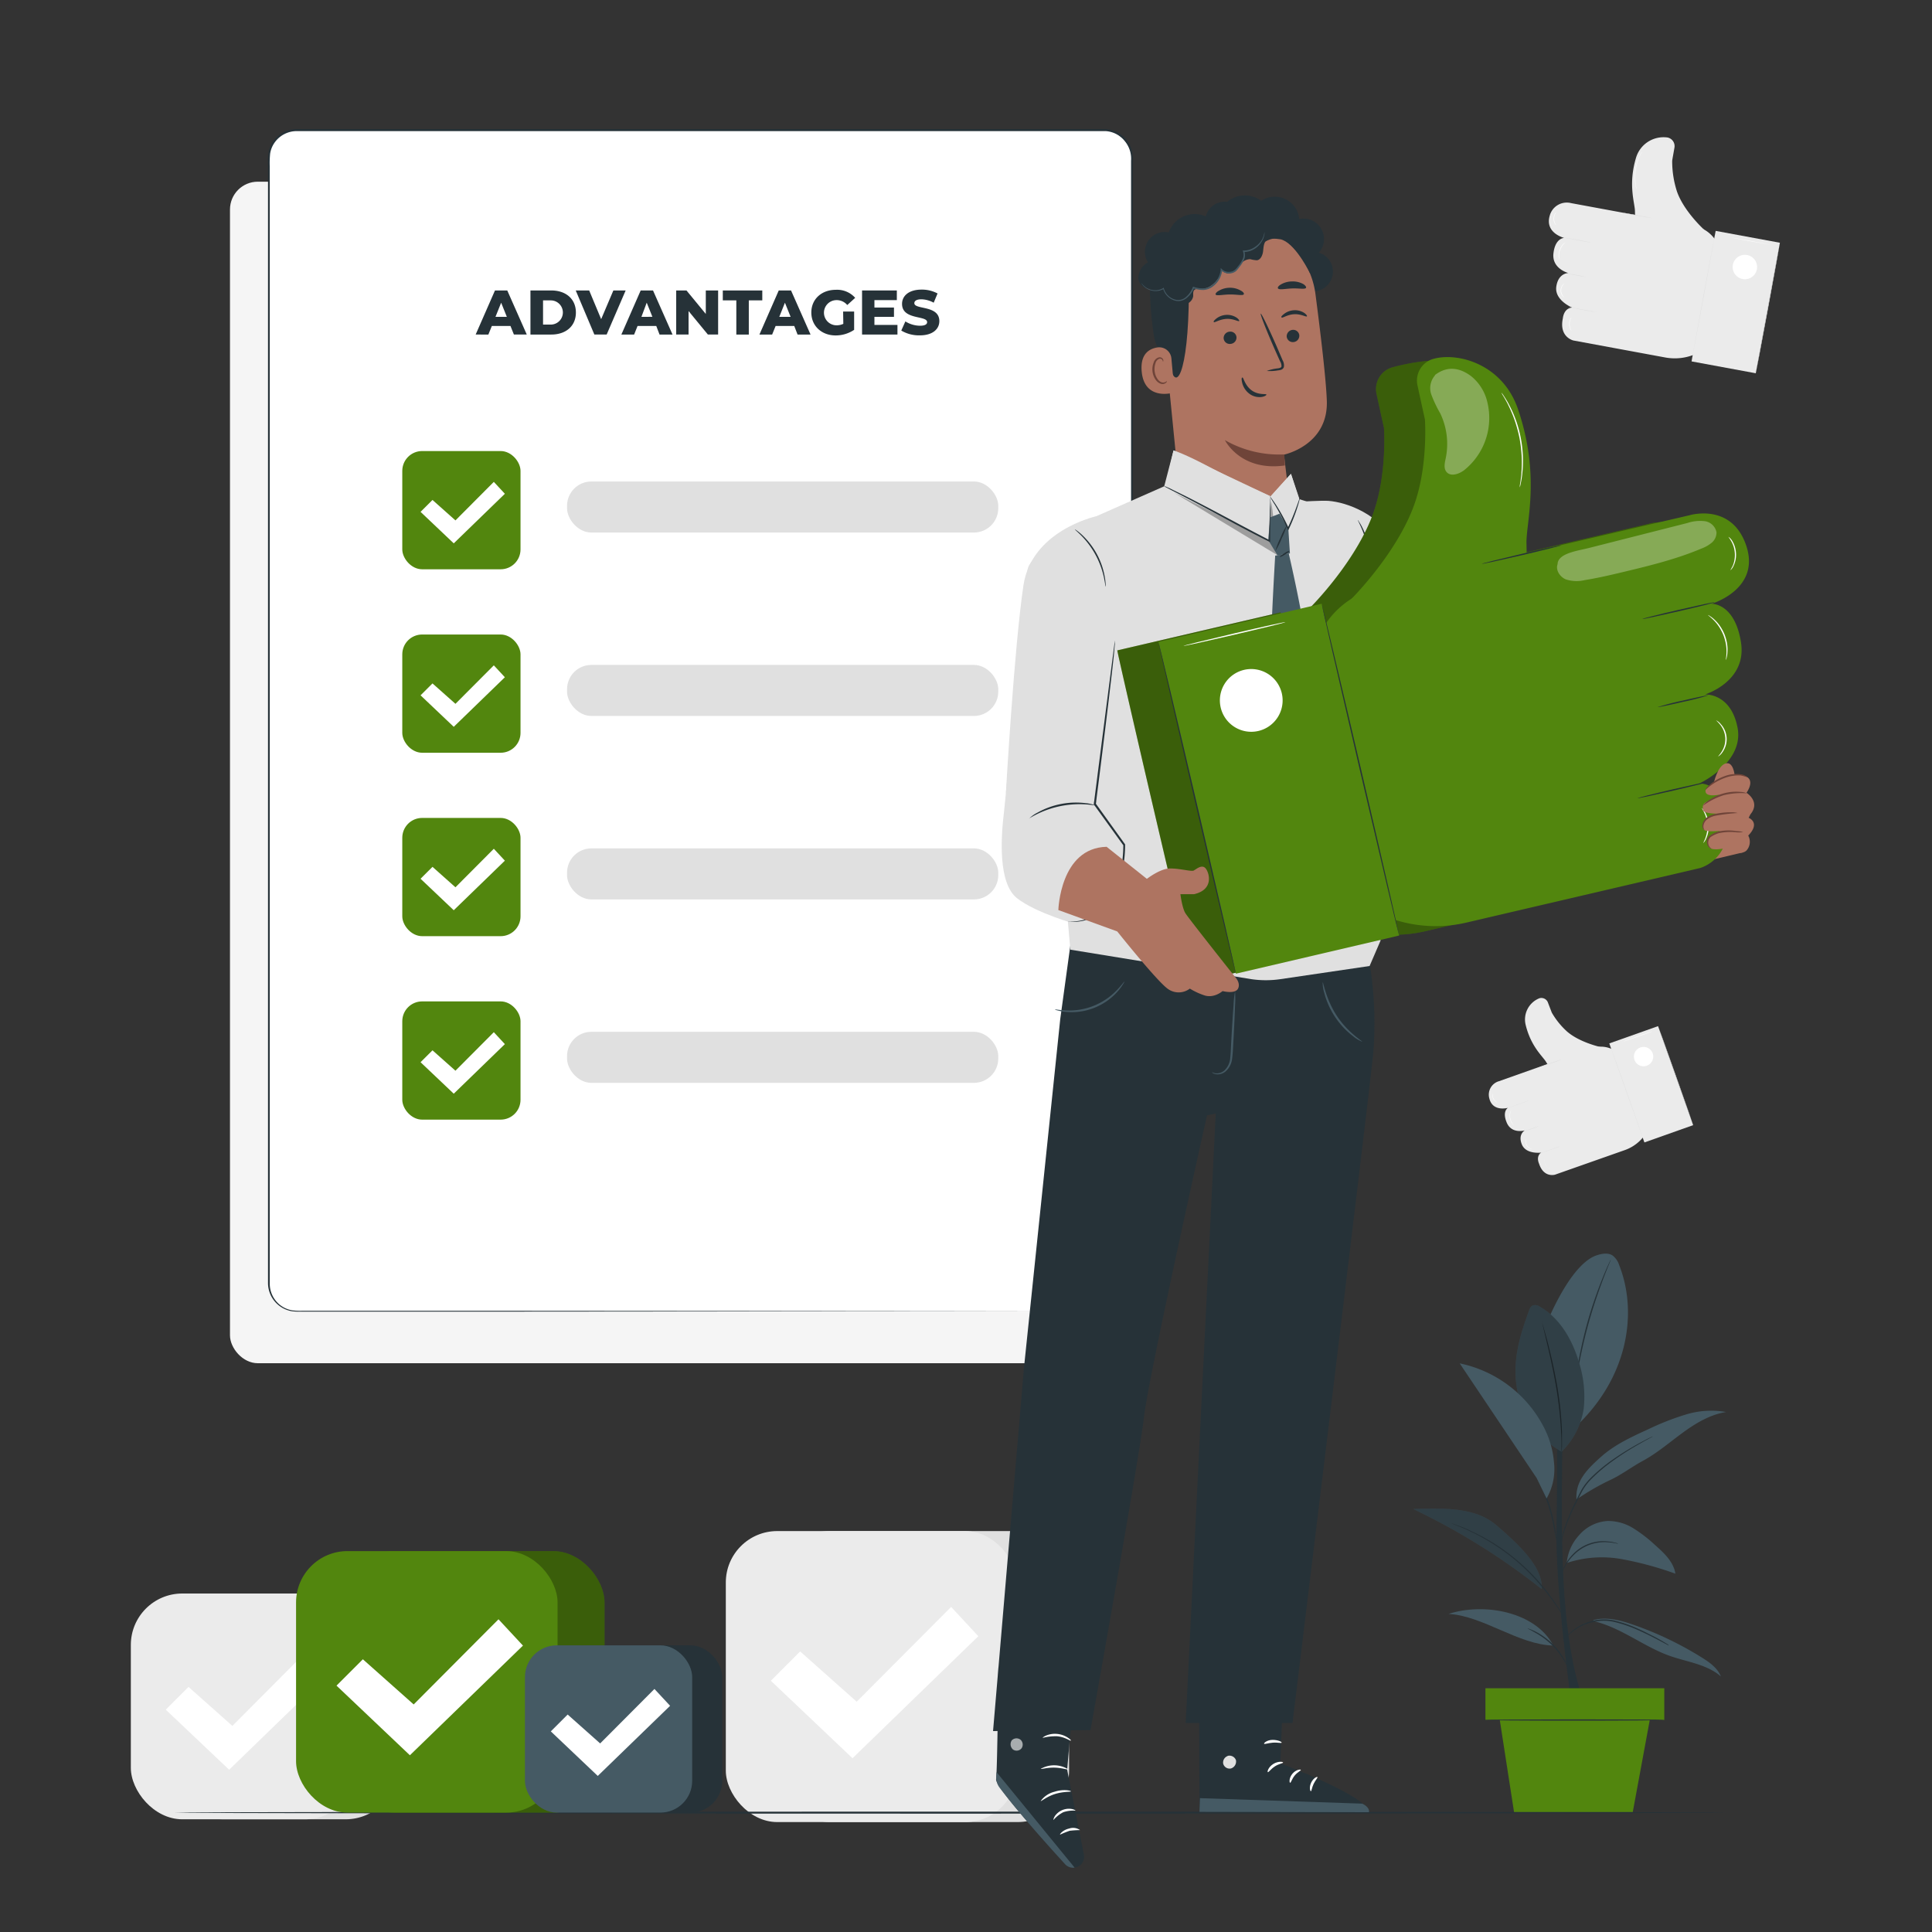 <svg xmlns="http://www.w3.org/2000/svg" viewBox="0 0 500 500"><rect x="0" y="0" width="500" height="500" fill="#333333" stroke="none"/><g id="freepik--background-complete--inject-2"><rect x="59.52" y="47.02" width="223.32" height="305.78" rx="7.2" style="fill:#f5f5f5"></rect><path d="M445.24,65.24l.41,2.12-4.2,22.75h0A13.55,13.55,0,0,1,431,92.52l-23.8-4.4s-3.79-.85-2.73-5.76c0,0,.18-2.59,2.4-2.76,0,0-4.61-1.88-4.1-5.43s3.13-3.51,3.13-3.51-4.32-1.09-3.87-5.09,2.78-4,2.78-4-5-1.22-3.77-5.65a4.57,4.57,0,0,1,5.58-3.35l16.93,3.13,14.84,2.74A8.63,8.63,0,0,1,445.24,65.24Z" style="fill:#ebebeb"></path><path d="M441,59.42s-5.21-4.72-7-9.85a25.36,25.36,0,0,1-1.24-7.92c0-.2.34-2,.59-3.46a2.28,2.28,0,0,0-1.77-2.6A7.43,7.43,0,0,0,423.35,41c-2,6.82-.29,11.47-.23,13.54l.05,2.08Z" style="fill:#ebebeb"></path><rect x="440.76" y="60.99" width="16.9" height="34.35" transform="translate(876.73 236.67) rotate(-169.53)" style="fill:#ebebeb"></rect><path d="M437.78,93.51s1.33-7.57,3.05-16.89S444,59.73,444,59.74s-1.33,7.57-3.06,16.9S437.81,93.52,437.78,93.51Z" style="fill:#e0e0e0"></path><path d="M454.4,96.59s1.33-7.58,3.06-16.9,3.15-16.88,3.18-16.88-1.33,7.58-3.05,16.9S454.44,96.59,454.4,96.59Z" style="fill:#e0e0e0"></path><path d="M448.46,68.56A3.16,3.16,0,1,0,452.14,66,3.16,3.16,0,0,0,448.46,68.56Z" style="fill:#fff"></path><path d="M419.61,55s1.83.27,4.06.68,4.05.78,4,.81-1.83-.27-4.06-.68S419.61,55,419.61,55Z" style="fill:#e0e0e0"></path><path d="M405.49,70.76s1.17.15,2.6.41a26.35,26.35,0,0,1,2.58.55s-1.17-.15-2.6-.42A24.82,24.82,0,0,1,405.49,70.76Z" style="fill:#e0e0e0"></path><path d="M404.46,61.42s1.65.24,3.68.61,3.67.71,3.66.75-1.65-.24-3.68-.62S404.45,61.46,404.46,61.42Z" style="fill:#e0e0e0"></path><path d="M405.79,79.45s1.65.24,3.68.61,3.67.71,3.66.74-1.65-.23-3.68-.61S405.78,79.48,405.79,79.45Z" style="fill:#e0e0e0"></path><path d="M447.76,61.42s2.34.37,5.2.9,5.18,1,5.18,1-2.34-.36-5.2-.89S447.76,61.46,447.76,61.42Z" style="fill:#fff"></path><path d="M403.58,67.28a.61.61,0,0,1-.08-.19,3.51,3.51,0,0,1-.11-.55,4.51,4.51,0,0,1,0-.83,4.74,4.74,0,0,1,.22-1,4.63,4.63,0,0,1,.45-.92,3.59,3.59,0,0,1,.52-.64,2.7,2.7,0,0,1,.43-.36l.17-.11s-.22.19-.53.53a4.07,4.07,0,0,0-.49.65,4.31,4.31,0,0,0-.42.89,4.83,4.83,0,0,0-.23,1,4.44,4.44,0,0,0,0,.81C403.52,67,403.6,67.27,403.58,67.28Z" style="fill:#fff"></path><path d="M402.7,58.27a1.12,1.12,0,0,1-.33-.43,2.61,2.61,0,0,1-.31-1.27,2.78,2.78,0,0,1,.35-1.26,1.17,1.17,0,0,1,.35-.41s-.12.17-.26.46a2.84,2.84,0,0,0-.05,2.44A5.26,5.26,0,0,1,402.7,58.27Z" style="fill:#fff"></path><path d="M404.82,77a1.34,1.34,0,0,1-.47-.42,2.27,2.27,0,0,1-.47-1.42,2.33,2.33,0,0,1,.51-1.4c.25-.3.47-.42.48-.4a4.59,4.59,0,0,0-.4.45,2.32,2.32,0,0,0,0,2.72C404.64,76.81,404.83,77,404.82,77Z" style="fill:#fff"></path><path d="M406.72,85.61a1.27,1.27,0,0,1-.32-.45,3,3,0,0,1,0-2.62,1.41,1.41,0,0,1,.32-.45s-.11.19-.24.49a3.29,3.29,0,0,0,0,2.54C406.61,85.43,406.74,85.6,406.72,85.61Z" style="fill:#fff"></path><path d="M423.53,48.94a1.89,1.89,0,0,1-.11-.37,3.71,3.71,0,0,1-.11-.45c0-.18-.08-.38-.11-.61a11.44,11.44,0,0,1-.13-1.58,13.49,13.49,0,0,1,.12-2,13.31,13.31,0,0,1,.44-1.9,11.08,11.08,0,0,1,.58-1.49c.09-.2.19-.38.27-.54l.23-.4a2.9,2.9,0,0,1,.22-.33,1.56,1.56,0,0,1-.17.35l-.21.41c-.08.16-.17.34-.26.55-.18.41-.37.92-.55,1.48a17.18,17.18,0,0,0-.42,1.89,14.77,14.77,0,0,0-.13,1.93,13.82,13.82,0,0,0,.1,1.57c0,.23.06.43.09.6s.06.33.09.45A1.87,1.87,0,0,1,423.53,48.94Z" style="fill:#fff"></path><path d="M419.5,273.29l1.13,1.29,6.12,17.27h0a10.72,10.72,0,0,1-6.24,5.79L402.45,304s-2.93.92-4.15-2.86c0,0-.9-1.85.56-2.85,0,0-3.91.54-5-2.1s.76-3.64.76-3.64-3.4,1-4.67-2,.32-3.85.32-3.85-3.93,1.15-4.82-2.38a3.62,3.62,0,0,1,2.5-4.51l12.84-4.55,11.26-4A6.8,6.8,0,0,1,419.5,273.29Z" style="fill:#ebebeb"></path><path d="M414.33,271s-5.44-1.17-8.73-4a20,20,0,0,1-4-4.94l-1-2.61a1.8,1.8,0,0,0-2.24-1.09,5.91,5.91,0,0,0-3.49,7c1.35,5.46,4.34,8,5.2,9.38l.86,1.4Z" style="fill:#ebebeb"></path><rect x="420.65" y="266.99" width="13.38" height="27.19" transform="translate(923.87 402.28) rotate(160.48)" style="fill:#ebebeb"></rect><path d="M425.58,295.63s-2.08-5.72-4.59-12.8S416.47,270,416.5,270s2.08,5.72,4.59,12.8S425.61,295.62,425.58,295.63Z" style="fill:#e0e0e0"></path><path d="M438.19,291.16s-2.08-5.72-4.59-12.8-4.52-12.82-4.49-12.83,2.08,5.72,4.59,12.8S438.22,291.15,438.19,291.16Z" style="fill:#e0e0e0"></path><path d="M423,274.29a2.5,2.5,0,1,0,1.52-3.2A2.51,2.51,0,0,0,423,274.29Z" style="fill:#fff"></path><path d="M397.87,276.39s1.36-.54,3.06-1.14,3.08-1.07,3.09-1-1.36.54-3.06,1.14S397.88,276.41,397.87,276.39Z" style="fill:#e0e0e0"></path><path d="M394.44,292.8s.86-.36,1.95-.74a18.4,18.4,0,0,1,2-.65,20.47,20.47,0,0,1-1.95.75A19.64,19.64,0,0,1,394.44,292.8Z" style="fill:#e0e0e0"></path><path d="M390,286.81s1.23-.49,2.77-1,2.79-1,2.8-.94-1.23.49-2.77,1S390.05,286.84,390,286.81Z" style="fill:#e0e0e0"></path><path d="M398.08,298.64s1.23-.49,2.77-1,2.79-1,2.8-.93-1.23.49-2.77,1S398.09,298.67,398.08,298.64Z" style="fill:#e0e0e0"></path><path d="M419.73,269.68s1.74-.68,3.92-1.45,3.94-1.37,4-1.34-1.74.67-3.92,1.44S419.74,269.7,419.73,269.68Z" style="fill:#fff"></path><path d="M391.75,291.17l-.13-.1a2.77,2.77,0,0,1-.29-.33,3,3,0,0,1-.33-.57,3.48,3.48,0,0,1-.25-.77,3.73,3.73,0,0,1-.06-.8,3.5,3.5,0,0,1,.11-.65,2.15,2.15,0,0,1,.15-.42c0-.09.07-.14.08-.14s-.08.22-.16.57a3.72,3.72,0,0,0-.08.64,4.29,4.29,0,0,0,.06.78,4.43,4.43,0,0,0,.23.75,4.88,4.88,0,0,0,.31.57C391.6,291,391.76,291.16,391.75,291.17Z" style="fill:#fff"></path><path d="M387.58,285.34a.9.9,0,0,1-.39-.16,2.07,2.07,0,0,1-.71-.75,2,2,0,0,1-.26-1,.85.85,0,0,1,.07-.42s0,.16,0,.42a2.38,2.38,0,0,0,.28.95,2.32,2.32,0,0,0,.66.74C387.44,285.27,387.59,285.33,387.58,285.34Z" style="fill:#fff"></path><path d="M396.44,297.33a1.06,1.06,0,0,1-.49-.11,1.83,1.83,0,0,1-.89-.78,1.87,1.87,0,0,1-.2-1.17,1,1,0,0,1,.17-.46s-.06.18-.09.47a1.84,1.84,0,0,0,.22,1.11,1.91,1.91,0,0,0,.82.77C396.25,297.28,396.44,297.31,396.44,297.33Z" style="fill:#fff"></path><path d="M401.16,302.5a1.11,1.11,0,0,1-.4-.18,2.31,2.31,0,0,1-.73-.78,2.27,2.27,0,0,1-.31-1,.94.94,0,0,1,0-.44s0,.17,0,.43a2.65,2.65,0,0,0,.33,1,2.79,2.79,0,0,0,.68.77A3.62,3.62,0,0,1,401.16,302.5Z" style="fill:#fff"></path><path d="M398.18,270.71l-.23-.22a3.24,3.24,0,0,1-.25-.26c-.1-.11-.21-.23-.32-.37a9.27,9.27,0,0,1-.71-1,11.09,11.09,0,0,1-.69-1.38,9.83,9.83,0,0,1-.45-1.48,8.29,8.29,0,0,1-.19-1.25c0-.17,0-.34,0-.48s0-.26,0-.36a1.92,1.92,0,0,1,0-.31,1.09,1.09,0,0,1,0,.31c0,.1,0,.22,0,.36s0,.3,0,.48c0,.35.11.77.21,1.23a10.46,10.46,0,0,0,1.82,3.87c.11.15.21.27.3.38l.24.28A1.58,1.58,0,0,1,398.18,270.71Z" style="fill:#fff"></path><rect x="201.37" y="396.24" width="75.31" height="75.31" rx="13.31" style="fill:#e0e0e0"></rect><rect x="187.84" y="396.24" width="75.31" height="75.31" rx="13.31" style="fill:#ebebeb"></rect><polygon points="199.5 434.98 207.08 427.39 221.71 440.4 246.15 415.87 253.19 423.45 220.63 455.03 199.5 434.98" style="fill:#fff"></polygon><rect x="44.35" y="412.4" width="58.43" height="58.43" rx="13.31" style="fill:#e0e0e0"></rect><rect x="33.86" y="412.4" width="58.43" height="58.43" rx="13.31" style="fill:#ebebeb"></rect><polygon points="42.9 442.46 48.79 436.57 60.14 446.66 79.09 427.63 84.56 433.52 59.3 458.01 42.9 442.46" style="fill:#fff"></polygon></g><g id="freepik--Flor--inject-2"><path d="M446.91,469.11c0,.14-90,.26-200.9.26s-200.92-.12-200.92-.26,89.94-.26,200.92-.26S446.91,469,446.91,469.11Z" style="fill:#263238"></path></g><g id="freepik--Plant--inject-2"><path d="M406.64,440.46s-4.17-28.65-3.82-45.33,0-35.43,0-35.43h1.92s-1.3,33.1.12,53.06,5.14,27.7,5.14,27.7h-3.34" style="fill:#263238"></path><path d="M419.06,327.46a5.05,5.05,0,0,0-1.75-2.56c-1.22-.77-2.82-.45-4.18,0-5.8,2.05-10.95,12.87-13.29,18.56l7.7,26C421.45,356.55,423.86,339.63,419.06,327.46Z" style="fill:#455a64"></path><path d="M416.86,326a1.79,1.79,0,0,1-.11.34l-.38.94c-.34.82-.81,2-1.38,3.48-1.13,3-2.58,7.07-3.87,11.72s-2.17,8.92-2.72,12c-.28,1.56-.48,2.82-.61,3.69-.07.41-.12.74-.17,1a1.5,1.5,0,0,1-.08.35,1.93,1.93,0,0,1,0-.36c0-.27.06-.6.1-1,.1-.88.27-2.15.52-3.72a111.13,111.13,0,0,1,2.63-12.08,112.66,112.66,0,0,1,4-11.71c.6-1.47,1.1-2.64,1.48-3.44.17-.38.31-.68.43-.93A1.46,1.46,0,0,1,416.86,326Z" style="fill:#263238"></path><path d="M404.12,375.68a23.53,23.53,0,0,1-11.88-19.74c-.27-5.76,1.5-11.41,3.5-16.82a2.16,2.16,0,0,1,.82-1.22,2.07,2.07,0,0,1,2,.3c5.24,3,8.42,8.69,10.12,14.49a29.29,29.29,0,0,1,1.18,11.9,19.83,19.83,0,0,1-5.71,11.09" style="fill:#455a64"></path><path d="M404.12,375.68a1.6,1.6,0,0,1,0-.35c0-.26,0-.59,0-1,0-.86,0-2.11-.11-3.66a99.81,99.81,0,0,0-1.34-12c-.8-4.65-1.77-8.81-2.49-11.82l-.85-3.57c-.09-.39-.17-.71-.22-1A1.45,1.45,0,0,1,399,342a1.68,1.68,0,0,1,.12.33c.07.25.16.57.28.95.24.84.56,2,1,3.54.77,3,1.78,7.16,2.59,11.83a88.8,88.8,0,0,1,1.25,12c0,1.54,0,2.8,0,3.66l-.05,1A1.6,1.6,0,0,1,404.12,375.68Z" style="fill:#263238"></path><g style="opacity:0.3"><path d="M404.12,375.68a23.53,23.53,0,0,1-11.88-19.74c-.27-5.76,1.5-11.41,3.5-16.82a2.16,2.16,0,0,1,.82-1.22,2.07,2.07,0,0,1,2,.3c5.24,3,8.42,8.69,10.12,14.49a29.29,29.29,0,0,1,1.18,11.9,19.83,19.83,0,0,1-5.71,11.09"></path></g><path d="M412.27,419.52c7.1,1.57,13,6.58,19.81,9,4.54,1.61,9.67,2.18,13.29,5.35-.87-2.19-2.93-3.65-4.93-4.9a88.14,88.14,0,0,0-18-8.58c-3.23-1.11-6.73-2-10-1.13" style="fill:#455a64"></path><path d="M402,425.86c-8.9-.15-18.27-7.73-27.13-8.18,9.27-3,22.54-.55,27.13,8.18" style="fill:#455a64"></path><path d="M405.47,404.5a28.93,28.93,0,0,1,14.23-1,86.19,86.19,0,0,1,13.89,3.77c-.46-3.09-3-5.41-5.31-7.46a36.55,36.55,0,0,0-5.57-4.29,12.4,12.4,0,0,0-6.69-1.89,10.58,10.58,0,0,0-7.39,3.72,12.27,12.27,0,0,0-3.16,7.11" style="fill:#455a64"></path><path d="M387.2,394.68c-5.6-4.79-14.09-4.32-21.46-4.15A174.32,174.32,0,0,1,399,411.26C399.32,406.05,394.28,400.72,387.2,394.68Z" style="fill:#455a64"></path><g style="opacity:0.3"><path d="M387.2,394.68c-5.6-4.79-14.09-4.32-21.46-4.15A174.32,174.32,0,0,1,399,411.26C399.32,406.05,394.28,400.72,387.2,394.68Z"></path></g><path d="M408,388.07a62.35,62.35,0,0,1,8.62-5c2.94-1.34,5.7-3.47,8.54-5,3.7-2,6.9-4.78,10.29-7.26s7.11-4.72,11.26-5.38a22.13,22.13,0,0,0-10.25.6,66.2,66.2,0,0,0-9.65,3.75c-4.37,2-8.81,4-12.39,7.18s-6.8,6.35-6.42,11.13" style="fill:#455a64"></path><path d="M431.92,425.86l-.28-.12-.78-.41c-.67-.35-1.63-.88-2.84-1.49-.6-.32-1.27-.65-2-1s-1.49-.7-2.31-1.06a34.43,34.43,0,0,0-5.48-1.91,11.81,11.81,0,0,0-5.71-.14,16.85,16.85,0,0,0-2.42.72,12.48,12.48,0,0,0-4.41,3c-.51.55-.76.89-.79.87a1.76,1.76,0,0,1,.16-.26,8.28,8.28,0,0,1,.54-.69,11.41,11.41,0,0,1,2.43-2.13,11.74,11.74,0,0,1,2-1.06,16.37,16.37,0,0,1,2.45-.77,11.88,11.88,0,0,1,5.85.12,33.09,33.09,0,0,1,5.53,1.95c.82.37,1.6.73,2.31,1.1s1.38.69,2,1c1.2.64,2.15,1.19,2.8,1.59l.75.45C431.84,425.79,431.93,425.85,431.92,425.86Z" style="fill:#263238"></path><path d="M395.35,421.45a1.74,1.74,0,0,1,.56.16,12.48,12.48,0,0,1,1.45.63,17.78,17.78,0,0,1,7.44,7.14,12,12,0,0,1,.68,1.43,2.17,2.17,0,0,1,.19.55c-.05,0-.38-.73-1.07-1.86a20.24,20.24,0,0,0-3.21-4,19.83,19.83,0,0,0-4.14-3C396.1,421.8,395.33,421.5,395.35,421.45Z" style="fill:#263238"></path><path d="M375.66,394.23l.38.11,1.06.38,1.69.62c.66.25,1.37.61,2.17,1a51.58,51.58,0,0,1,11.59,7.39A55.85,55.85,0,0,1,398,409a58.7,58.7,0,0,1,3.83,4.86c1,1.44,1.79,2.64,2.32,3.46l.61,1a2.55,2.55,0,0,1,.19.34,2,2,0,0,1-.25-.3c-.15-.21-.38-.52-.66-.93-.56-.81-1.35-2-2.39-3.4s-2.34-3.06-3.87-4.8a57.67,57.67,0,0,0-5.39-5.27,54.73,54.73,0,0,0-11.48-7.43c-.8-.36-1.5-.74-2.15-1l-1.66-.67L376,394.4A1.61,1.61,0,0,1,375.66,394.23Z" style="fill:#263238"></path><path d="M418.82,399.5a3.14,3.14,0,0,1-.71-.09l-.81-.15c-.32-.06-.69-.07-1.1-.11a11.24,11.24,0,0,0-6.11,1.21,11,11,0,0,0-2.79,2.07,12.32,12.32,0,0,0-1.79,2.21,18.27,18.27,0,0,0-1.22,2.33,2.42,2.42,0,0,1,.18-.69,10,10,0,0,1,.85-1.76,12,12,0,0,1,1.77-2.3,10.91,10.91,0,0,1,2.85-2.14,10.8,10.8,0,0,1,6.28-1.15c.41.06.79.07,1.11.15l.81.21A3.19,3.19,0,0,1,418.82,399.5Z" style="fill:#263238"></path><path d="M427.77,371.75a1.46,1.46,0,0,1-.34.2l-1,.54c-.86.47-2.11,1.16-3.62,2.05s-3.27,2-5.15,3.35a43.29,43.29,0,0,0-5.76,4.82,14.56,14.56,0,0,0-2.35,3.05c-.59,1.12-1.14,2.2-1.66,3.24a60.36,60.36,0,0,0-2.47,5.63,34.29,34.29,0,0,0-1.2,4c-.23.95-.31,1.49-.34,1.48s0-.13,0-.39.09-.64.19-1.12a28.5,28.5,0,0,1,1.11-4,52.71,52.71,0,0,1,2.42-5.68c.51-1.05,1.06-2.14,1.64-3.26a14.82,14.82,0,0,1,2.4-3.13,42.25,42.25,0,0,1,5.82-4.84c1.9-1.34,3.69-2.43,5.21-3.31s2.79-1.52,3.67-2l1-.48A1.89,1.89,0,0,1,427.77,371.75Z" style="fill:#263238"></path><path d="M402.81,398.7a4.51,4.51,0,0,1-.18-.75c-.1-.55-.23-1.24-.39-2.06a55.47,55.47,0,0,0-1.68-6.68,58.7,58.7,0,0,0-2.54-6.4l-.87-1.91a3.46,3.46,0,0,1-.28-.71,3.13,3.13,0,0,1,.39.66c.24.43.57,1.07,1,1.86a44.23,44.23,0,0,1,4.25,13.14c.14.88.24,1.59.29,2.08A4,4,0,0,1,402.81,398.7Z" style="fill:#263238"></path><path d="M402.17,378.45a24.17,24.17,0,0,0-2.9-9.61,31.72,31.72,0,0,0-21.5-16l19.91,29.67,2.57,5.3A15.27,15.27,0,0,0,402.17,378.45Z" style="fill:#455a64"></path><rect x="384.43" y="436.92" width="46.29" height="8.2" style="fill:#52860E"></rect><polygon points="387.89 443.5 391.83 468.95 422.56 468.95 427.26 443.5 387.89 443.5" style="fill:#52860E"></polygon><path d="M430.7,445.13c0,.09-10.45.17-23.32.17s-23.32-.08-23.32-.17,10.44-.16,23.32-.16S430.7,445,430.7,445.13Z" style="fill:#263238"></path></g><g id="freepik--Boxes--inject-2"><rect x="88.77" y="401.42" width="67.68" height="67.68" rx="13.31" style="fill:#52860E"></rect><g style="opacity:0.3"><rect x="88.77" y="401.42" width="67.68" height="67.68" rx="13.31"></rect></g><rect x="76.62" y="401.42" width="67.68" height="67.68" rx="13.31" style="fill:#52860E"></rect><polygon points="87.09 436.24 93.91 429.42 107.06 441.11 129.01 419.07 135.34 425.88 106.08 454.26 87.09 436.24" style="fill:#fff"></polygon><rect x="143.62" y="425.81" width="43.29" height="43.29" rx="8.23" style="fill:#263238"></rect><rect x="135.85" y="425.81" width="43.29" height="43.29" rx="8.23" style="fill:#455a64"></rect><polygon points="142.55 448.08 146.91 443.72 155.32 451.2 169.37 437.1 173.42 441.46 154.7 459.61 142.55 448.08" style="fill:#fff"></polygon></g><g id="freepik--List--inject-2"><rect x="69.57" y="33.66" width="223.32" height="305.78" rx="7.2" style="fill:#fff"></rect><path d="M285.69,339.44a7.44,7.44,0,0,0,2.63-.53A7,7,0,0,0,291,337a7.24,7.24,0,0,0,1.8-4.11c.05-7,0-17.24,0-30.47,0-26.46-.05-64.75-.08-112.06,0-23.66,0-49.57,0-77.39q0-20.86,0-43.12V41.6A7.2,7.2,0,0,0,291,36.39a6.91,6.91,0,0,0-4.88-2.46c-1.91,0-3.88,0-5.83,0l-203.52,0a7,7,0,0,0-5.6,2.83,6.73,6.73,0,0,0-1.26,3,24.31,24.31,0,0,0-.1,3.32V83q0,26.37,0,51.93c0,34,0,66.88,0,98.16s0,61,0,88.84v10.34a7.06,7.06,0,0,0,1.71,4.54,6.89,6.89,0,0,0,4.2,2.32,16.84,16.84,0,0,0,2.47.1H95.41l37.13,0,112.06.08,30.47.05,7.92,0,2.7,0-2.7,0-7.92,0-30.47,0-112.06.09H78.16a18,18,0,0,1-2.53-.09,7.41,7.41,0,0,1-6.27-7.28q0-5.13,0-10.34c0-27.83,0-57.55,0-88.84s0-64.12,0-98.16V43a24.39,24.39,0,0,1,.11-3.4,7.24,7.24,0,0,1,1.35-3.19,7.46,7.46,0,0,1,6-3l203.52,0c2,0,3.89,0,5.86,0a7.45,7.45,0,0,1,5.21,2.63,7.7,7.7,0,0,1,1.75,5.52v5.74q0,11.43,0,22.54,0,22.23,0,43.12c0,27.82,0,53.73,0,77.39,0,47.31-.07,85.6-.09,112.06,0,13.24,0,23.5-.08,30.48a7.24,7.24,0,0,1-1.85,4.16,7,7,0,0,1-2.72,1.87,6.82,6.82,0,0,1-2,.46Z" style="fill:#263238"></path><rect x="146.75" y="124.61" width="111.6" height="13.21" rx="6.3" style="fill:#e0e0e0"></rect><rect x="104.11" y="116.73" width="30.6" height="30.6" rx="5.14" style="fill:#52860E"></rect><polygon points="108.84 132.47 111.93 129.39 117.87 134.68 127.8 124.71 130.66 127.79 117.43 140.62 108.84 132.47" style="fill:#fff"></polygon><rect x="146.75" y="172.08" width="111.6" height="13.21" rx="6.3" style="fill:#e0e0e0"></rect><rect x="104.11" y="164.21" width="30.6" height="30.6" rx="5.14" style="fill:#52860E"></rect><polygon points="108.84 179.95 111.93 176.87 117.87 182.15 127.8 172.19 130.66 175.27 117.43 188.1 108.84 179.95" style="fill:#fff"></polygon><rect x="146.75" y="219.56" width="111.6" height="13.21" rx="6.3" style="fill:#e0e0e0"></rect><rect x="104.11" y="211.68" width="30.6" height="30.6" rx="5.14" style="fill:#52860E"></rect><polygon points="108.84 227.42 111.93 224.34 117.87 229.63 127.8 219.66 130.66 222.74 117.43 235.57 108.84 227.42" style="fill:#fff"></polygon><rect x="146.75" y="267.03" width="111.6" height="13.21" rx="6.3" style="fill:#e0e0e0"></rect><rect x="104.11" y="259.16" width="30.6" height="30.6" rx="5.14" style="fill:#52860E"></rect><polygon points="108.84 274.9 111.93 271.82 117.87 277.1 127.8 267.13 130.66 270.22 117.43 283.05 108.84 274.9" style="fill:#fff"></polygon><path d="M132.11,84.36h-4.82l-.9,2.22H123.1l5-11.41h3.18l5.05,11.41H133ZM131.17,82l-1.47-3.66L128.23,82Z" style="fill:#263238"></path><path d="M137.28,75.17h5.39c3.78,0,6.37,2.2,6.37,5.71s-2.59,5.7-6.37,5.7h-5.39ZM142.54,84a3.13,3.13,0,1,0,0-6.26h-2V84Z" style="fill:#263238"></path><path d="M161.92,75.17,157,86.58h-3.18L149,75.17h3.48l3.1,7.43,3.16-7.43Z" style="fill:#263238"></path><path d="M169.84,84.36H165l-.89,2.22h-3.3l5-11.41H169l5.05,11.41h-3.36Zm-1-2.37-1.47-3.66L166,82Z" style="fill:#263238"></path><path d="M185.85,75.17V86.58H183.2l-5-6.08v6.08H175V75.17h2.66l5,6.08V75.17Z" style="fill:#263238"></path><path d="M190.56,77.73h-3.5V75.17h10.22v2.56h-3.49v8.85h-3.23Z" style="fill:#263238"></path><path d="M205.55,84.36h-4.82l-.9,2.22h-3.29l5-11.41h3.18l5.05,11.41h-3.36ZM204.61,82l-1.47-3.66L201.68,82Z" style="fill:#263238"></path><path d="M218.2,80.63h2.85v4.73a8.55,8.55,0,0,1-4.79,1.45c-3.63,0-6.29-2.46-6.29-5.93S212.63,75,216.32,75a6.23,6.23,0,0,1,5,2.08l-2.05,1.86a3.57,3.57,0,0,0-2.77-1.27,3.26,3.26,0,0,0,0,6.52,4.12,4.12,0,0,0,1.75-.38Z" style="fill:#263238"></path><path d="M232.26,84.09v2.49H223.1V75.17h9v2.5H226.3v1.92h5.06V82H226.3v2.09Z" style="fill:#263238"></path><path d="M233.25,85.55l1.06-2.37a7.28,7.28,0,0,0,3.77,1.12c1.33,0,1.86-.38,1.86-.93,0-1.81-6.49-.49-6.49-4.73,0-2,1.66-3.69,5.05-3.69a8.56,8.56,0,0,1,4.14,1l-1,2.39a6.86,6.86,0,0,0-3.17-.88c-1.35,0-1.84.46-1.84,1,0,1.75,6.47.44,6.47,4.65,0,2-1.66,3.68-5.05,3.68A9,9,0,0,1,233.25,85.55Z" style="fill:#263238"></path></g><g id="freepik--Character--inject-2"><path d="M332.21,433.79l-.86,22.57S354,464.82,354.26,469l-43.84-.09-.1-35.23Z" style="fill:#263238"></path><path d="M317.8,454.43a1.79,1.79,0,0,0-1.24,2,1.71,1.71,0,0,0,2,1.25,1.88,1.88,0,0,0,1.3-2.16,1.79,1.79,0,0,0-2.23-1.07" style="fill:#e0e0e0"></path><path d="M310.42,468.91l.13-3.55,42,1.42s2,.85,1.73,2.22Z" style="fill:#455a64"></path><path d="M332.06,456.14c0,.21-1.08.31-2.13,1s-1.62,1.58-1.82,1.49.13-1.32,1.42-2.12S332.11,455.94,332.06,456.14Z" style="fill:#fff"></path><path d="M336.65,458.05c.05.21-.87.57-1.6,1.47s-.94,1.87-1.16,1.86-.34-1.22.58-2.33S336.65,457.85,336.65,458.05Z" style="fill:#fff"></path><path d="M339.25,463.56c-.19,0-.49-1,.07-2.2s1.55-1.63,1.64-1.45-.53.8-1,1.77S339.47,463.54,339.25,463.56Z" style="fill:#fff"></path><path d="M331.69,451c-.09.2-1.08-.1-2.29,0s-2.15.46-2.26.28.8-1,2.22-1S331.79,450.81,331.69,451Z" style="fill:#fff"></path><path d="M278.55,430.71,276.18,458,280.51,480a2.8,2.8,0,0,1-2.4,3.32h0a2.78,2.78,0,0,1-2.41-.88c-3.9-4.26-18.2-20-17.91-22,.33-2.3.6-28.89.6-28.89Z" style="fill:#263238"></path><path d="M278.11,483.34l-20.2-24.7-.08,1.16a4.27,4.27,0,0,0,.82,2.79c1.61,2.14,6.16,8,17,19.87a2.81,2.81,0,0,0,2.49.88Z" style="fill:#455a64"></path><g style="opacity:0.6"><path d="M264.07,450.2a1.7,1.7,0,0,1,.32,2.24,1.64,1.64,0,0,1-2.22.34,1.8,1.8,0,0,1-.32-2.38,1.69,1.69,0,0,1,2.34-.09" style="fill:#fff"></path></g><path d="M272.64,471a8.66,8.66,0,0,1,2.53-2,8.26,8.26,0,0,1,3.18-.4c0-.07-.31-.3-.94-.43a4.44,4.44,0,0,0-4.41,1.83C272.64,470.6,272.58,471,272.64,471Z" style="fill:#fff"></path><path d="M274.35,474.8a24.44,24.44,0,0,1,2.49-1,24.83,24.83,0,0,1,2.69-.17,3.12,3.12,0,0,0-2.82-.41C275.07,473.57,274.21,474.72,274.35,474.8Z" style="fill:#fff"></path><path d="M269.33,466.11c.11.14,1.54-1.15,3.73-1.83s4.09-.5,4.11-.68-1.95-.66-4.29.11A6.18,6.18,0,0,0,269.33,466.11Z" style="fill:#fff"></path><path d="M269.36,457.77c.06.17,1.6-.36,3.57-.31s3.49.63,3.56.46a6.95,6.95,0,0,0-7.13-.15Z" style="fill:#fff"></path><path d="M269.85,449.76a13.43,13.43,0,0,1,3.71-.42c2.07.18,3.46,1.29,3.56,1.14s-.23-.42-.83-.82a6.06,6.06,0,0,0-2.67-.92,5.93,5.93,0,0,0-2.79.38C270.15,449.4,269.81,449.7,269.85,449.76Z" style="fill:#fff"></path><path d="M273.61,447.81a2.28,2.28,0,0,0,.11-1,7.2,7.2,0,0,0-.65-2.75,3.18,3.18,0,0,0-1.27-1.61,1.14,1.14,0,0,0-1.28.17,1.86,1.86,0,0,0-.51,1.21,4,4,0,0,0,3.23,3.87,4.59,4.59,0,0,0,4.65-2.1,1.59,1.59,0,0,0,.16-1.32,1.1,1.1,0,0,0-1.11-.66,3.9,3.9,0,0,0-1.86.82,7.93,7.93,0,0,0-2,2,2.46,2.46,0,0,0-.48.91,13,13,0,0,1,2.72-2.56,3.54,3.54,0,0,1,1.63-.67.58.58,0,0,1,.61.35,1.11,1.11,0,0,1-.15.86,4.1,4.1,0,0,1-4.06,1.78,3.44,3.44,0,0,1-2.79-3.25,1.33,1.33,0,0,1,.32-.85.6.6,0,0,1,.71-.11,2.9,2.9,0,0,1,1.1,1.34A10.46,10.46,0,0,1,273.61,447.81Z" style="fill:#fff"></path><path d="M353.32,243.47A96.76,96.76,0,0,1,355.44,272C355,278.08,334.5,445.9,334.5,445.9H306.86l7.77-157.73-2.26.49s-15.09,67.27-16.32,78.16c-1.1,9.79-13.83,80.92-13.83,80.92L257,448,265,354l9.39-90.27L278,237.41Z" style="fill:#263238"></path><path d="M313.63,277.47s.05.08.18.19a1.82,1.82,0,0,0,.67.31,3.14,3.14,0,0,0,2.62-.62,5.13,5.13,0,0,0,1.79-3.57c.2-1.5.23-3.11.34-4.82.19-3.42.33-6.51.4-8.75a25.88,25.88,0,0,0,0-3.63,23.14,23.14,0,0,0-.39,3.61c-.17,2.24-.37,5.32-.56,8.74-.11,1.7-.13,3.35-.29,4.78a4.91,4.91,0,0,1-1.53,3.34,3.05,3.05,0,0,1-2.34.72A5,5,0,0,1,313.63,277.47Z" style="fill:#455a64"></path><path d="M273,261.24a2.33,2.33,0,0,0,.77.28,12.63,12.63,0,0,0,2.21.37,15.91,15.91,0,0,0,13.3-5.34,13.78,13.78,0,0,0,1.34-1.8A2.68,2.68,0,0,0,291,254c-.08,0-.7.94-2,2.28a17,17,0,0,1-13,5.22C274.12,261.44,273,261.15,273,261.24Z" style="fill:#455a64"></path><path d="M342.31,254.22a8.86,8.86,0,0,0,.42,2.77,20.71,20.71,0,0,0,7.4,11.14,9.19,9.19,0,0,0,2.4,1.47c.12-.15-3.69-2.32-6.57-6.72S342.49,254.16,342.31,254.22Z" style="fill:#455a64"></path><polygon points="426.74 206.74 433.08 208.74 444.6 202.37 451.14 220.58 435.46 224.31 423.58 223 426.74 206.74" style="fill:#ae7461"></polygon><path d="M353,133.64s6.48,3.89,11.85,17.11c10.54,26,17.17,40,17.17,40L430.38,206l-3.87,19.4s-49.06-6.84-55.63-9.3c-9-3.37-15.66-21.1-15.66-21.1Z" style="fill:#e0e0e0"></path><path d="M339.66,75.39a5.11,5.11,0,0,0,1.66-10,5.31,5.31,0,0,0-5.08-8.71,6.36,6.36,0,0,0-9.84-4.72,7.16,7.16,0,0,0-8.8.27,5.08,5.08,0,0,0-4,8.84" style="fill:#263238"></path><path d="M316.76,57.29l1.12,0a21.65,21.65,0,0,1,22.56,18.82c1.36,10.42,2.73,21.94,2.94,27.55.44,11.62-11.09,14-11.09,14l1.68,13.9-28.23.53-5-50.48C299.09,69.56,304.71,58.6,316.76,57.29Z" style="fill:#ae7461"></path><path d="M332.39,117.6A28.24,28.24,0,0,1,317,113.9s4,8.18,15.53,6.56Z" style="fill:#6f4439"></path><path d="M336.26,86.78a1.65,1.65,0,0,1-1.51,1.75A1.59,1.59,0,0,1,333,87.12a1.67,1.67,0,0,1,1.52-1.75A1.58,1.58,0,0,1,336.26,86.78Z" style="fill:#263238"></path><path d="M338.23,81.87c-.2.23-1.5-.64-3.29-.55s-3,1.05-3.25.85.09-.5.64-.94a4.56,4.56,0,0,1,2.59-.94,4.41,4.41,0,0,1,2.63.7C338.12,81.39,338.32,81.77,338.23,81.87Z" style="fill:#263238"></path><path d="M320,87.23A1.65,1.65,0,0,1,318.46,89a1.58,1.58,0,0,1-1.78-1.41,1.66,1.66,0,0,1,1.51-1.75A1.58,1.58,0,0,1,320,87.23Z" style="fill:#263238"></path><path d="M320.7,83.08c-.2.22-1.5-.65-3.28-.55s-3.05,1-3.26.84.09-.49.64-.94a4.56,4.56,0,0,1,2.59-.94,4.38,4.38,0,0,1,2.63.71C320.59,82.59,320.79,83,320.7,83.08Z" style="fill:#263238"></path><path d="M327.83,96a12,12,0,0,1,2.88-.67c.45-.07.88-.18.94-.49a2.39,2.39,0,0,0-.37-1.34c-.49-1.08-1-2.22-1.52-3.4-2.12-4.85-3.68-8.85-3.48-8.93s2.07,3.78,4.19,8.63c.51,1.19,1,2.33,1.46,3.42a2.64,2.64,0,0,1,.33,1.78,1.13,1.13,0,0,1-.72.7,3.06,3.06,0,0,1-.77.15A11.55,11.55,0,0,1,327.83,96Z" style="fill:#263238"></path><path d="M321.91,76.13c-.22.47-1.77.05-3.66.08s-3.45.43-3.65,0c-.08-.22.23-.65.89-1a5.67,5.67,0,0,1,2.8-.74,5.46,5.46,0,0,1,2.76.7C321.7,75.49,322,75.91,321.91,76.13Z" style="fill:#263238"></path><path d="M338,74.51c-.36.42-1.85.07-3.63.14s-3.25.44-3.62,0c-.16-.2.05-.62.69-1a5.72,5.72,0,0,1,2.91-.81,5.62,5.62,0,0,1,2.93.67C337.88,73.89,338.1,74.3,338,74.51Z" style="fill:#263238"></path><path d="M339.06,70.79s-3.43-7.12-7-8.64c-4.35-1.84-5.94,2.91-10,2s-8.26-2.7-12.24.63c-4.35,3.65-2.11,5.94-2.14,11.11-.09,20.95-3.61,27.05-5.19,17.26-.17-1.07-3.21-1.78-3.88-6.31-.86-5.88-1.45-13-.34-17.3.94-3.59,2.83-6.13,6.31-9,5.49-4.53,13.32-5,18.67-4.74S339.09,61.66,339.06,70.79Z" style="fill:#263238"></path><path d="M303.16,92.78a3.16,3.16,0,0,0-3.56-2.87c-2.16.31-4.5,1.66-4.14,6.13.65,7.93,8.47,5.64,8.47,5.42S303.46,96.09,303.16,92.78Z" style="fill:#ae7461"></path><path d="M302,98.61s-.13.11-.35.24a1.41,1.41,0,0,1-1,.1c-.87-.24-1.68-1.51-1.84-2.93a4.56,4.56,0,0,1,.23-2,1.61,1.61,0,0,1,.95-1.15.72.72,0,0,1,.85.31c.12.22.08.38.13.39s.16-.15.07-.47a1,1,0,0,0-.36-.47,1,1,0,0,0-.78-.14,1.94,1.94,0,0,0-1.34,1.35,4.73,4.73,0,0,0-.3,2.25c.18,1.59,1.12,3,2.3,3.26a1.45,1.45,0,0,0,1.24-.32C302,98.81,302,98.63,302,98.61Z" style="fill:#6f4439"></path><path d="M302.55,77.39A7.52,7.52,0,0,0,306,78.77a2.59,2.59,0,0,0,2.78-2c.07-.56-.1-1.19.24-1.64s1.22-.41,1.89-.37c2.32.13,4.89-2.56,5.36-4.83a2.08,2.08,0,0,0,2.8.43,7.41,7.41,0,0,0,1.83-1.79,3.28,3.28,0,0,1,2.66-1.5,7.63,7.63,0,0,0,1.74.29c1-.14,1.49-1.39,1.6-2.43s.17-2.26,1-2.86,1.87-.32,2.84-.22,2.19-.19,2.39-1.15a1.85,1.85,0,0,0-.43-1.42,5.15,5.15,0,0,0-6.16-1.64A7,7,0,0,0,313.67,57a7.09,7.09,0,0,0-11.18,3.14,5.14,5.14,0,0,0-5.41,7.75,4.85,4.85,0,0,0-2.48,4c0,1.64,1.73,3.2,3.3,2.69A2.84,2.84,0,0,0,303,77.14" style="fill:#263238"></path><path d="M327.25,60s0,.05,0,.15,0,.24,0,.43a5.19,5.19,0,0,1-.5,1.55,5.69,5.69,0,0,1-1.67,2,5.27,5.27,0,0,1-3.21,1.09L322,65a2.9,2.9,0,0,1-.05,2.2,8.61,8.61,0,0,1-1.26,2,6.12,6.12,0,0,1-.85,1,2.72,2.72,0,0,1-1.23.53,2.9,2.9,0,0,1-2.6-.79l.29-.1A5.94,5.94,0,0,1,314,74.05a4.38,4.38,0,0,1-2.57,1,7.86,7.86,0,0,1-2.59-.43l.2-.11A6.23,6.23,0,0,1,307.25,77a3.35,3.35,0,0,1-2.73.89A4.38,4.38,0,0,1,301,74.67l.18.08a4.06,4.06,0,0,1-2.7.53,4.42,4.42,0,0,1-1.95-.75,3.9,3.9,0,0,1-.94-.93,1.62,1.62,0,0,1-.22-.4,4.9,4.9,0,0,0,1.24,1.22,4.25,4.25,0,0,0,1.89.67,3.85,3.85,0,0,0,2.55-.55l.15-.09,0,.17a4.13,4.13,0,0,0,3.34,3,3,3,0,0,0,2.48-.84,6,6,0,0,0,1.65-2.41l.05-.15.16,0a7.43,7.43,0,0,0,2.48.42,4,4,0,0,0,2.37-.92,5.6,5.6,0,0,0,2.19-4l0-.37.27.27a2.56,2.56,0,0,0,2.29.7,2.46,2.46,0,0,0,1.1-.46,5.78,5.78,0,0,0,.79-.9,7.88,7.88,0,0,0,1.24-1.93,2.56,2.56,0,0,0,.07-2l-.07-.19h.2a5.08,5.08,0,0,0,3.08-1A5.66,5.66,0,0,0,326.6,62,6.12,6.12,0,0,0,327.25,60Z" style="fill:#455a64"></path><path d="M327.75,102.12c-.06-.3-2,.21-3.8-1.08s-2.14-3.41-2.41-3.35-.26.55-.05,1.43a5,5,0,0,0,1.9,2.82,4.34,4.34,0,0,0,3.15.79C327.37,102.59,327.79,102.25,327.75,102.12Z" style="fill:#263238"></path><path d="M374.88,175.54c-.18-.63-10.52-28.77-13.81-34.93-3.95-7.37-12.25-10.63-17.4-11s-60.25,4.08-60.25,4.08-16.46,3.68-18.56,17.84c-2.42,16.3-4.53,53.61-4.53,53.61l25.08-12.86,3.25-8.18,51.9,11.58L353.23,177Z" style="fill:#e0e0e0"></path><path d="M279.78,135.34l21.52-9.49,2.41-9.28,25.13,11.88,5.26-5.82,2.21,6.56,5.5,1.8,12.87,22.63,0,48.22,2.6,41.6L354.45,250l-23.05,3.4a26.16,26.16,0,0,1-7.6,0L277,245.77,275.8,232l5-37.89Z" style="fill:#e0e0e0"></path><path d="M303.71,116.57s2.81.81,10,4.66c7.07,3.77,15.1,7.22,15.1,7.22l-.61,11.34-26.74-13.42" style="fill:#e0e0e0"></path><polyline points="334.1 122.63 328.84 128.45 331.65 140.61 336.34 129.62" style="fill:#e0e0e0"></polyline><g style="opacity:0.3"><path d="M328.94,129.7c.23.18,1.69,14,1.69,14l-26.8-16.2,24.4,12.25Z"></path></g><path d="M328.76,181.43c-.41-10.6,1.26-37.64,1.26-37.64l3.5-.57a395.73,395.73,0,0,1,9,58.51c1,13,1,28.15,1,28.15l-7,15.06-7.76-15S329.25,194.32,328.76,181.43Z" style="fill:#455a64"></path><path d="M278.18,137c-.05.05.72.65,1.81,1.77a22.1,22.1,0,0,1,5.68,10.57c.33,1.52.41,2.49.47,2.48a2.11,2.11,0,0,0,0-.68,14.52,14.52,0,0,0-.23-1.85,19.57,19.57,0,0,0-2-5.81,19.79,19.79,0,0,0-3.72-4.9,13.16,13.16,0,0,0-1.42-1.2A3.08,3.08,0,0,0,278.18,137Z" style="fill:#263238"></path><polygon points="328.76 133.87 331.15 132.94 333.42 136.83 333.83 143.22 330.63 143.74 328.23 139.79 328.76 133.87" style="fill:#455a64"></polygon><path d="M354.64,152.89c-.1,0-.19,13.84-.19,30.9s.09,30.91.19,30.91.19-13.83.19-30.91S354.74,152.89,354.64,152.89Z" style="fill:#263238"></path><path d="M328.59,128.35a26.77,26.77,0,0,0,1.36,2.31,64,64,0,0,1,3,5.7c.09.19.18.37.26.55l.17.36.17-.36a44.09,44.09,0,0,0,2.23-5.67c.23-.73.4-1.33.5-1.75a1.81,1.81,0,0,0,.12-.66c-.05,0-.33.89-.86,2.33a60.07,60.07,0,0,1-2.33,5.59h.34l-.26-.55a47.61,47.61,0,0,0-3.15-5.68c-.46-.69-.85-1.24-1.13-1.62S328.61,128.33,328.59,128.35Z" style="fill:#263238"></path><path d="M301.3,125.85a1.93,1.93,0,0,0,.37.22l1.08.57,4,2.07c3.37,1.75,8,4.25,13.1,7,3.11,1.66,6.06,3.2,8.63,4.48l.24.12V140c0-3.33.06-6.13.08-8.16,0-1,0-1.72,0-2.3a5.72,5.72,0,0,0,0-.82,4.77,4.77,0,0,0-.07.82c0,.57-.05,1.34-.09,2.29-.05,2-.12,4.84-.21,8.16l.24-.14c-2.55-1.31-5.49-2.86-8.61-4.52-5.11-2.73-9.75-5.19-13.15-6.89-1.7-.84-3.09-1.51-4.05-2l-1.12-.5A1.53,1.53,0,0,0,301.3,125.85Z" style="fill:#263238"></path><path d="M351.41,134.6c-.06,0,.36.74.91,2a22.59,22.59,0,0,1,1.53,4.93,22.25,22.25,0,0,1,.32,5.16c-.07,1.33-.21,2.14-.15,2.15a2,2,0,0,0,.17-.56,14.53,14.53,0,0,0,.24-1.57,18.57,18.57,0,0,0-1.88-10.22,11.09,11.09,0,0,0-.79-1.38C351.55,134.75,351.43,134.58,351.41,134.6Z" style="fill:#263238"></path><path d="M331.22,144.15c0,.09.66-.2,1.35-.64s1.22-.86,1.16-.95a3.3,3.3,0,0,0-1.36.64C331.68,143.64,331.16,144.06,331.22,144.15Z" style="fill:#263238"></path><path d="M330.07,142.59a18.1,18.1,0,0,0,1.62-3.24A18.79,18.79,0,0,0,333,136a16.72,16.72,0,0,0-1.63,3.23A17.38,17.38,0,0,0,330.07,142.59Z" style="fill:#263238"></path><path d="M275.37,137.72s-8.29,6-9.33,9.27-5.44,56.89-6.22,63.27-1.56,18.29,3.37,22.18,15.55,6.81,15.55,6.81L288.55,219l-5.2-10.89,5.2-40.7Z" style="fill:#e0e0e0"></path><path d="M276.37,238.53a2.72,2.72,0,0,1,.53,0,12.85,12.85,0,0,0,1.53-.1,11.14,11.14,0,0,0,5.3-1.92,14.45,14.45,0,0,0,5.06-6.92,31.45,31.45,0,0,0,1.92-10.91l.05.14-7.62-10.55-.06-.08,0-.1c0-.27.07-.57.11-.86,1.46-11.41,2.79-21.75,3.76-29.28.48-3.71.87-6.73,1.15-8.87.13-1,.23-1.82.31-2.42s.11-.84.12-.84a.48.48,0,0,1,0,.22c0,.14,0,.36,0,.63-.06.6-.13,1.41-.22,2.43-.21,2.1-.55,5.14-1,8.89-.88,7.51-2.15,17.87-3.61,29.31,0,.29-.07.58-.11.85l0-.18,7.59,10.56,0,.07v.07a31.73,31.73,0,0,1-2,11.07,14.69,14.69,0,0,1-5.28,7,10,10,0,0,1-3,1.39l-.68.19-.64.11a6.77,6.77,0,0,1-1.12.13,9,9,0,0,1-1.54,0A2.72,2.72,0,0,1,276.37,238.53Z" style="fill:#263238"></path><path d="M266.35,211.84a8.44,8.44,0,0,1,2.18-1.55A20.34,20.34,0,0,1,281,207.86a8.69,8.69,0,0,1,2.6.62,24.9,24.9,0,0,0-17.29,3.36Z" style="fill:#263238"></path><path d="M331.42,158.48h0s.48,1.78,1.23,4.92a22.36,22.36,0,0,1,6.4-6.12h0s12.8-12.72,16.89-26.09c3-9.71,2.23-20.47,2.23-20.47-.12-.51-1.12-5.07-1.93-8.8a5.83,5.83,0,0,1,4.22-6.88C366.79,93.33,384,90,388,101.54c5.89,17.25-3.64,35.88-3.53,41.21,0,1,0,1.83,0,2.49,5.05-1.17,9-2,9-1.92h0l33.14-7.73s10.95-3.32,14.71,7.91-9,15-9,15,6-.27,7.62,9.94-9.33,13.52-9.33,13.52,6.71-.43,8.45,8.62c1.69,8.81-9.26,14.12-9.85,14.4a23.11,23.11,0,0,1,2.64-.5,14.93,14.93,0,0,1-2,.58c5.11.65,5.85,6.73,5.85,6.73,3.29,12.47-6.31,15.09-6.31,15.09L368.85,241a34.82,34.82,0,0,1-18.24-.66c.58,2.58.89,4,.87,4h0l-42.27,9.87c-.09,0-4.65-19.19-10.19-42.89s-9.95-43-9.86-43Z" style="fill:#52860E"></path><g style="opacity:0.3"><path d="M331.42,158.48h0s.48,1.78,1.23,4.92a22.36,22.36,0,0,1,6.4-6.12h0s12.8-12.72,16.89-26.09c3-9.71,2.23-20.47,2.23-20.47-.12-.51-1.12-5.07-1.93-8.8a5.83,5.83,0,0,1,4.22-6.88C366.79,93.33,384,90,388,101.54c5.89,17.25-3.64,35.88-3.53,41.21,0,1,0,1.83,0,2.49,5.05-1.17,9-2,9-1.92h0l33.14-7.73s10.95-3.32,14.71,7.91-9,15-9,15,6-.27,7.62,9.94-9.33,13.52-9.33,13.52,6.71-.43,8.45,8.62c1.69,8.81-9.26,14.12-9.85,14.4a23.11,23.11,0,0,1,2.64-.5,14.93,14.93,0,0,1-2,.58c5.11.65,5.85,6.73,5.85,6.73,3.29,12.47-6.31,15.09-6.31,15.09L368.85,241a34.82,34.82,0,0,1-18.24-.66c.58,2.58.89,4,.87,4h0l-42.27,9.87c-.09,0-4.65-19.19-10.19-42.89s-9.95-43-9.86-43Z"></path></g><path d="M339.59,170.52l-.82,5.5,13.52,57.85h0a34.82,34.82,0,0,0,27.19,4.9L440,224.64s9.6-2.62,6.31-15.09c0,0-.79-6.62-6.5-6.8,0,0,11.6-5.36,9.87-14.41s-8.44-8.61-8.44-8.61,10.95-3.32,9.32-13.53-7.62-9.94-7.62-9.94,12.75-3.73,9-15-14.71-7.91-14.71-7.91l-43,10-37.72,8.81A22.13,22.13,0,0,0,339.59,170.52Z" style="fill:#52860E"></path><path d="M349.65,155.09s12.8-12.72,16.89-26.09c3-9.71,2.23-20.46,2.23-20.46-.12-.52-1.12-5.08-1.93-8.81a5.83,5.83,0,0,1,4.22-6.88c6.36-1.72,17.83,1.44,21.78,13,5.89,17.24,2.11,29.37,2.21,34.7l.1,5.33Z" style="fill:#52860E"></path><rect x="309.25" y="160.06" width="43.4" height="88.18" transform="translate(-37.76 80.61) rotate(-13.15)" style="fill:#52860E"></rect><path d="M362.11,242.15c.09,0-4.32-19.26-9.86-43s-10.1-42.92-10.19-42.9,4.32,19.26,9.86,43S362,242.17,362.11,242.15Z" style="fill:#263238"></path><path d="M319.85,252c.09,0-4.33-19.26-9.87-43s-10.1-42.92-10.19-42.9,4.32,19.26,9.86,43S319.75,252,319.85,252Z" style="fill:#263238"></path><path d="M331.73,179.42a8.12,8.12,0,1,1-9.76-6.06A8.13,8.13,0,0,1,331.73,179.42Z" style="fill:#fff"></path><path d="M404.08,141.12c0-.09-4.65.91-10.33,2.24s-10.28,2.47-10.26,2.56,4.65-.91,10.33-2.23S404.1,141.21,404.08,141.12Z" style="fill:#263238"></path><path d="M442.18,179.93c0-.09-3,.53-6.62,1.37A64,64,0,0,0,429,183c0,.09,3-.53,6.62-1.37A67.23,67.23,0,0,0,442.18,179.93Z" style="fill:#263238"></path><path d="M443.72,155.85c0-.09-4.22.82-9.38,2s-9.32,2.25-9.3,2.35,4.22-.82,9.38-2S443.74,156,443.72,155.85Z" style="fill:#263238"></path><path d="M442.47,202.24c0-.09-4.22.81-9.38,2s-9.32,2.25-9.3,2.34,4.22-.81,9.38-2S442.49,202.33,442.47,202.24Z" style="fill:#263238"></path><g style="opacity:0.3"><path d="M371.42,97.1a5,5,0,0,0-1,5,32.32,32.32,0,0,0,2.31,4.87,18.29,18.29,0,0,1,1.42,11.63c-.25,1.19-.58,2.56.18,3.51,1.08,1.34,3.25.6,4.62-.45a17.29,17.29,0,0,0,6-17.47,12.16,12.16,0,0,0-4.26-6.87c-2.21-1.64-5.6-3.12-9.35-.25" style="fill:#fff"></path></g><g style="opacity:0.3"><path d="M441.17,134.88a10.37,10.37,0,0,0-4.47.47l-25.54,6.48c-2.78.71-8,1.34-8.06,4.18h0c-.56,1.55.62,3.31,2.14,3.94a9,9,0,0,0,4.89.18c3.41-.54,6.78-1.34,10.15-2.14,6.76-1.62,13.54-3.28,20-6a9.31,9.31,0,0,0,2.68-1.51,3.47,3.47,0,0,0,1.27-2.71A3.57,3.57,0,0,0,441.17,134.88Z" style="fill:#fff"></path></g><path d="M332.66,161c0-.09-6,1.22-13.23,2.92s-13.17,3.15-13.15,3.24,5.94-1.21,13.23-2.91S332.68,161.14,332.66,161Z" style="fill:#fff"></path><path d="M446.68,170.77a1.65,1.65,0,0,0,.16-.5,6.74,6.74,0,0,0,.22-1.42,10.5,10.5,0,0,0-.07-2.13,12.24,12.24,0,0,0-.68-2.53,11.64,11.64,0,0,0-1.26-2.3,10,10,0,0,0-1.42-1.6,7.35,7.35,0,0,0-1.14-.87,1.52,1.52,0,0,0-.46-.25c0,.06.59.46,1.44,1.3a10.93,10.93,0,0,1,1.32,1.6,12.45,12.45,0,0,1,1.2,2.24,13.41,13.41,0,0,1,.69,2.45,12.28,12.28,0,0,1,.14,2.08C446.79,170,446.61,170.75,446.68,170.77Z" style="fill:#fff"></path><path d="M447.85,147.56a3.12,3.12,0,0,0,.8-1.14,6.53,6.53,0,0,0,.62-3.29,6.74,6.74,0,0,0-1-3.19,3.12,3.12,0,0,0-.94-1c-.05,0,.32.42.73,1.15a7.15,7.15,0,0,1,.91,3.08,7.27,7.27,0,0,1-.5,3.17C448.12,147.09,447.8,147.52,447.85,147.56Z" style="fill:#fff"></path><path d="M444.66,195.77a3.42,3.42,0,0,0,1.13-1.12,5.77,5.77,0,0,0-.44-7.24,3.42,3.42,0,0,0-1.26-1s.48.39,1.08,1.13a6.18,6.18,0,0,1,1.34,3.41,6.11,6.11,0,0,1-.92,3.55C445.09,195.33,444.61,195.73,444.66,195.77Z" style="fill:#fff"></path><path d="M440.82,218.17a3.54,3.54,0,0,0,.76-1.2,7.57,7.57,0,0,0-.29-6.71,3.53,3.53,0,0,0-.86-1.13c-.05,0,.28.46.65,1.24a8.56,8.56,0,0,1,.8,3.22,8.44,8.44,0,0,1-.52,3.28C441.06,217.68,440.77,218.14,440.82,218.17Z" style="fill:#fff"></path><path d="M393.31,126.13a5.86,5.86,0,0,0,.25-1c.07-.31.15-.7.22-1.16s.16-1,.2-1.56a28.51,28.51,0,0,0,.15-4.08,31.23,31.23,0,0,0-1.89-9.81,29.22,29.22,0,0,0-1.67-3.73c-.26-.53-.54-1-.77-1.37s-.45-.73-.64-1a5,5,0,0,0-.6-.81,6.07,6.07,0,0,0,.49.88c.17.28.37.62.58,1s.49.86.73,1.39a34.07,34.07,0,0,1,1.58,3.73,37,37,0,0,1,1.31,4.78,38.1,38.1,0,0,1,.57,4.93,32.58,32.58,0,0,1-.08,4c0,.58-.1,1.1-.15,1.55s-.11.85-.16,1.17A4.91,4.91,0,0,0,393.31,126.13Z" style="fill:#fff"></path><path d="M296.81,227.45s3.32-2.58,5.79-2.68,5.68.85,6.32.53,2.15-1.73,3.11-.54,2.15,5.47-3,6.65h-3.54s.43,3.54,1.29,4.93,12.87,16.51,12.87,16.51,1.5,1.51.75,3-4,.64-4,.64-2.25,2-4.82,1.07a17.85,17.85,0,0,1-3.65-1.71,4.77,4.77,0,0,1-5.79,0c-3-2.25-13-14.8-13-14.8l3.58-14Z" style="fill:#ae7461"></path><path d="M286.39,219.15l10.42,8.3-7.65,13.61-15.26-5.54S274.34,219.44,286.39,219.15Z" style="fill:#ae7461"></path><path d="M448.92,200.61s-.33-3.73-2.42-3-3,5.16-3,5.16Z" style="fill:#ae7461"></path><path d="M441.45,204.29s3.63-4.06,8.67-3.73,1.87,4.61,1.87,4.61,3.74,2.3,1,5.6l-.44.88s3.18,1.2-.11,4.6a3.36,3.36,0,0,1-.44,3.85c-1.65,1.64-5.76-.55-5.76-.55s-3.79.88-4.12-.66A2.91,2.91,0,0,1,443,216c.33-.22,2.31-1,2.31-1s-4.39.55-4.5-.55-.55-2.31,2.74-3.4l1.76-.47s-4.56.14-4.59-1-.24-1.54,1.4-2.3a25.22,25.22,0,0,0,3-1.65S440.8,206.6,441.45,204.29Z" style="fill:#ae7461"></path><path d="M440.65,208.58a18.6,18.6,0,0,1,5.43-2.78,18.92,18.92,0,0,1,6.08-.48,5,5,0,0,0-1.79-.38,12.36,12.36,0,0,0-8.4,2.37A4.66,4.66,0,0,0,440.65,208.58Z" style="fill:#6f4439"></path><path d="M441.15,214.85s-.1-.14-.21-.39a1.75,1.75,0,0,1,0-1.14,2.59,2.59,0,0,1,1-1.38,5.77,5.77,0,0,1,2-.83,49.37,49.37,0,0,1,5.76-.7,5.39,5.39,0,0,0-1.72-.19,17.91,17.91,0,0,0-4.14.45,5.75,5.75,0,0,0-2.15.94,2.78,2.78,0,0,0-1.06,1.63,1.7,1.7,0,0,0,.15,1.3C441,214.81,441.14,214.87,441.15,214.85Z" style="fill:#6f4439"></path><path d="M443,219.68s-.16-.1-.38-.31a1.85,1.85,0,0,1,.1-2.75,7.51,7.51,0,0,1,2.15-1,14.55,14.55,0,0,1,4.4-.23,5.15,5.15,0,0,0,1.87-.1,14,14,0,0,0-1.85-.22,12.23,12.23,0,0,0-4.55.12,7.39,7.39,0,0,0-2.29,1.11,2,2,0,0,0-.65,1,2.49,2.49,0,0,0,0,1,1.85,1.85,0,0,0,.75,1.21C442.8,219.7,443,219.7,443,219.68Z" style="fill:#6f4439"></path><path d="M441.39,204.47s.09-.14.32-.35a12,12,0,0,1,1-.81,14.31,14.31,0,0,1,3.72-2,9.63,9.63,0,0,1,4.14-.6,16.23,16.23,0,0,1,1.69.48,3,3,0,0,0-1.63-.79,8.58,8.58,0,0,0-4.33.48C443,202.06,441.12,204.32,441.39,204.47Z" style="fill:#6f4439"></path></g></svg>
